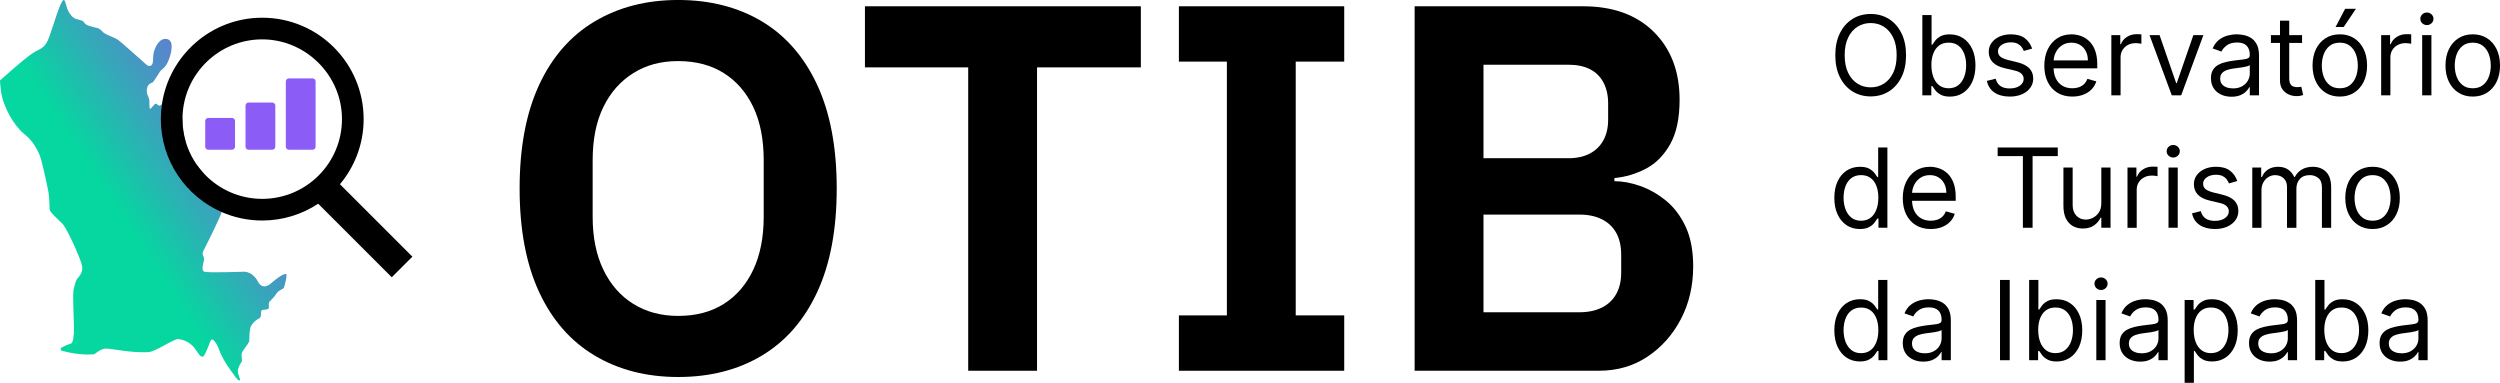 <svg width="209" height="32" viewBox="0 0 209 32" fill="none" xmlns="http://www.w3.org/2000/svg">
<g clip-path="url(#clip0_6_50)">
<path d="M56.696 31.517C54.051 31.517 51.725 30.922 49.718 29.726C47.714 28.533 46.164 26.766 45.074 24.423C43.985 22.081 43.44 19.193 43.44 15.757C43.44 12.322 43.985 9.436 45.074 7.092C46.164 4.749 47.712 2.982 49.718 1.789C51.723 0.595 54.051 -0.002 56.696 -0.002C59.341 -0.002 61.702 0.595 63.694 1.789C65.685 2.982 67.226 4.749 68.316 7.092C69.405 9.434 69.95 12.324 69.95 15.757C69.95 19.191 69.405 22.081 68.316 24.423C67.226 26.766 65.685 28.533 63.694 29.726C61.702 30.919 59.371 31.517 56.696 31.517ZM56.696 26.41C58.179 26.41 59.45 26.076 60.51 25.406C61.571 24.738 62.392 23.784 62.975 22.547C63.555 21.31 63.846 19.834 63.846 18.116V13.403C63.846 11.656 63.555 10.173 62.975 8.949C62.392 7.727 61.571 6.781 60.51 6.111C59.45 5.443 58.177 5.107 56.696 5.107C55.215 5.107 54.022 5.443 52.946 6.111C51.871 6.781 51.035 7.727 50.44 8.949C49.843 10.171 49.546 11.656 49.546 13.403V18.116C49.546 19.834 49.843 21.31 50.44 22.547C51.035 23.784 51.871 24.738 52.946 25.406C54.022 26.076 55.271 26.41 56.696 26.41Z" fill="black"/>
<path d="M95.373 5.632H86.696V30.994H80.942V5.632H72.309V0.525H95.375V5.632H95.373Z" fill="black"/>
<path d="M112.377 30.994H98.555V26.368H102.567V5.151H98.555V0.525H112.377V5.151H108.322V26.366H112.377V30.992V30.994Z" fill="black"/>
<path d="M118.263 30.994V0.525H132.347C134.847 0.525 136.816 1.239 138.255 2.663C139.694 4.089 140.414 5.98 140.414 8.339C140.414 9.882 140.152 11.118 139.63 12.049C139.106 12.982 138.43 13.665 137.602 14.1C136.775 14.535 135.895 14.798 134.965 14.885V15.147C135.633 15.147 136.346 15.278 137.101 15.541C137.856 15.803 138.576 16.211 139.26 16.763C139.942 17.317 140.495 18.044 140.917 18.945C141.337 19.847 141.55 20.952 141.55 22.262C141.55 23.892 141.209 25.362 140.524 26.672C139.84 27.982 138.91 29.029 137.733 29.814C136.556 30.599 135.211 30.992 133.701 30.992H118.265L118.263 30.994ZM124.019 5.413V13.228H131.126C131.823 13.228 132.42 13.097 132.915 12.834C133.409 12.572 133.786 12.201 134.048 11.72C134.31 11.239 134.441 10.667 134.441 9.996V8.643C134.441 7.974 134.31 7.391 134.048 6.896C133.786 6.4 133.407 6.03 132.915 5.782C132.42 5.534 131.825 5.411 131.126 5.411H124.019V5.413ZM124.019 17.942V26.105H132.043C132.769 26.105 133.395 25.974 133.919 25.712C134.443 25.45 134.842 25.073 135.117 24.577C135.394 24.082 135.531 23.486 135.531 22.787V21.302C135.531 20.575 135.391 19.963 135.117 19.468C134.84 18.972 134.441 18.595 133.919 18.333C133.395 18.071 132.771 17.939 132.043 17.939H124.019V17.942Z" fill="black"/>
<path d="M159.346 4.614C159.346 5.322 159.219 5.934 158.963 6.448C158.707 6.965 158.358 7.362 157.913 7.641C157.468 7.92 156.96 8.06 156.389 8.06C155.817 8.06 155.309 7.92 154.864 7.641C154.419 7.362 154.07 6.965 153.814 6.448C153.558 5.932 153.431 5.322 153.431 4.614C153.431 3.906 153.558 3.294 153.814 2.78C154.07 2.263 154.419 1.868 154.864 1.587C155.309 1.308 155.817 1.168 156.389 1.168C156.96 1.168 157.468 1.308 157.913 1.587C158.358 1.866 158.707 2.263 158.963 2.78C159.219 3.296 159.346 3.906 159.346 4.614ZM158.56 4.614C158.56 4.033 158.464 3.542 158.271 3.142C158.077 2.742 157.817 2.44 157.489 2.234C157.16 2.028 156.794 1.926 156.389 1.926C155.983 1.926 155.615 2.028 155.286 2.234C154.958 2.44 154.698 2.742 154.504 3.142C154.311 3.542 154.215 4.031 154.215 4.614C154.215 5.197 154.311 5.686 154.504 6.086C154.698 6.486 154.958 6.788 155.286 6.994C155.615 7.2 155.981 7.302 156.389 7.302C156.796 7.302 157.162 7.2 157.489 6.994C157.815 6.788 158.077 6.486 158.271 6.086C158.464 5.686 158.56 5.197 158.56 4.614Z" fill="black"/>
<path d="M160.708 7.968V1.26H161.48V3.737H161.546C161.603 3.65 161.682 3.538 161.783 3.402C161.885 3.265 162.031 3.144 162.222 3.036C162.414 2.927 162.672 2.873 163 2.873C163.424 2.873 163.797 2.979 164.119 3.192C164.441 3.404 164.693 3.704 164.876 4.093C165.057 4.483 165.149 4.941 165.149 5.47C165.149 5.999 165.057 6.465 164.876 6.854C164.695 7.244 164.443 7.546 164.123 7.758C163.803 7.97 163.433 8.077 163.015 8.077C162.692 8.077 162.432 8.022 162.239 7.914C162.046 7.806 161.896 7.683 161.79 7.543C161.684 7.404 161.605 7.289 161.548 7.198H161.457V7.97H160.71L160.708 7.968ZM161.467 5.453C161.467 5.834 161.524 6.167 161.634 6.457C161.746 6.746 161.908 6.973 162.12 7.135C162.335 7.298 162.597 7.379 162.907 7.379C163.216 7.379 163.499 7.294 163.716 7.121C163.932 6.95 164.096 6.717 164.206 6.425C164.317 6.134 164.371 5.809 164.371 5.451C164.371 5.093 164.317 4.778 164.208 4.493C164.1 4.208 163.938 3.981 163.722 3.814C163.506 3.648 163.233 3.565 162.904 3.565C162.576 3.565 162.326 3.644 162.112 3.802C161.898 3.96 161.738 4.181 161.628 4.464C161.517 4.747 161.463 5.076 161.463 5.451L161.467 5.453Z" fill="black"/>
<path d="M169.884 4.064L169.189 4.26C169.146 4.143 169.081 4.031 168.998 3.921C168.915 3.81 168.801 3.719 168.657 3.648C168.514 3.575 168.328 3.54 168.104 3.54C167.796 3.54 167.54 3.61 167.336 3.752C167.133 3.894 167.031 4.071 167.031 4.287C167.031 4.479 167.101 4.631 167.241 4.743C167.38 4.855 167.598 4.947 167.896 5.022L168.643 5.205C169.092 5.314 169.427 5.48 169.647 5.705C169.867 5.93 169.978 6.217 169.978 6.569C169.978 6.856 169.895 7.115 169.73 7.342C169.566 7.568 169.335 7.748 169.042 7.879C168.747 8.01 168.405 8.074 168.014 8.074C167.501 8.074 167.076 7.962 166.742 7.739C166.407 7.516 166.193 7.192 166.103 6.763L166.837 6.579C166.906 6.85 167.039 7.054 167.235 7.19C167.43 7.325 167.686 7.394 168.002 7.394C168.362 7.394 168.649 7.317 168.861 7.162C169.073 7.008 169.179 6.823 169.179 6.607C169.179 6.432 169.119 6.286 168.996 6.165C168.873 6.046 168.686 5.957 168.432 5.899L167.594 5.703C167.135 5.595 166.796 5.424 166.581 5.193C166.367 4.962 166.259 4.674 166.259 4.327C166.259 4.043 166.34 3.792 166.5 3.573C166.661 3.354 166.881 3.184 167.158 3.059C167.436 2.934 167.752 2.871 168.106 2.871C168.603 2.871 168.994 2.979 169.279 3.198C169.564 3.417 169.766 3.704 169.886 4.062L169.884 4.064Z" fill="black"/>
<path d="M173.249 8.074C172.765 8.074 172.349 7.966 171.997 7.752C171.648 7.537 171.377 7.235 171.188 6.848C170.999 6.461 170.905 6.009 170.905 5.493C170.905 4.976 170.999 4.522 171.188 4.129C171.377 3.735 171.642 3.427 171.98 3.204C172.319 2.984 172.717 2.871 173.17 2.871C173.432 2.871 173.69 2.915 173.946 3.002C174.202 3.09 174.433 3.231 174.643 3.427C174.853 3.623 175.019 3.881 175.144 4.202C175.269 4.522 175.331 4.918 175.331 5.389V5.715H171.456V5.047H174.547C174.547 4.764 174.491 4.51 174.378 4.287C174.266 4.064 174.106 3.887 173.9 3.76C173.694 3.633 173.451 3.567 173.172 3.567C172.864 3.567 172.598 3.644 172.376 3.794C172.151 3.946 171.98 4.143 171.86 4.385C171.739 4.626 171.679 4.887 171.679 5.166V5.611C171.679 5.992 171.745 6.313 171.877 6.575C172.008 6.838 172.193 7.038 172.428 7.175C172.663 7.312 172.937 7.379 173.249 7.379C173.453 7.379 173.636 7.35 173.8 7.292C173.965 7.233 174.108 7.146 174.227 7.029C174.347 6.913 174.439 6.767 174.505 6.592L175.252 6.802C175.173 7.056 175.042 7.279 174.857 7.469C174.672 7.658 174.443 7.808 174.17 7.914C173.898 8.02 173.59 8.072 173.251 8.072L173.249 8.074Z" fill="black"/>
<path d="M176.508 7.968V2.936H177.255V3.696H177.307C177.398 3.446 177.565 3.244 177.804 3.09C178.043 2.936 178.315 2.857 178.615 2.857C178.671 2.857 178.742 2.857 178.827 2.861C178.912 2.865 178.977 2.867 179.02 2.871V3.658C178.995 3.652 178.935 3.642 178.842 3.627C178.748 3.612 178.65 3.606 178.548 3.606C178.305 3.606 178.087 3.656 177.895 3.758C177.704 3.86 177.554 4 177.444 4.177C177.334 4.354 177.28 4.558 177.28 4.785V7.97H176.508V7.968Z" fill="black"/>
<path d="M184.205 2.936L182.346 7.968H181.56L179.7 2.936H180.539L181.926 6.946H181.978L183.365 2.936H184.203H184.205Z" fill="black"/>
<path d="M186.549 8.087C186.231 8.087 185.942 8.027 185.682 7.906C185.422 7.785 185.216 7.608 185.064 7.379C184.912 7.148 184.835 6.869 184.835 6.542C184.835 6.255 184.892 6.019 185.006 5.838C185.12 5.657 185.272 5.518 185.461 5.413C185.651 5.311 185.861 5.234 186.092 5.182C186.322 5.13 186.553 5.091 186.786 5.06C187.092 5.02 187.339 4.991 187.531 4.97C187.722 4.949 187.861 4.914 187.949 4.864C188.036 4.814 188.082 4.726 188.082 4.601V4.574C188.082 4.252 187.995 4 187.818 3.821C187.643 3.642 187.377 3.552 187.021 3.552C186.666 3.552 186.364 3.633 186.154 3.794C185.944 3.956 185.796 4.129 185.713 4.312L184.979 4.05C185.11 3.744 185.285 3.506 185.505 3.333C185.724 3.163 185.965 3.042 186.225 2.973C186.485 2.905 186.743 2.869 186.996 2.869C187.159 2.869 187.344 2.888 187.554 2.927C187.764 2.965 187.968 3.044 188.165 3.161C188.363 3.279 188.527 3.456 188.658 3.696C188.789 3.935 188.854 4.252 188.854 4.651V7.968H188.082V7.287H188.042C187.99 7.398 187.903 7.514 187.78 7.637C187.658 7.762 187.495 7.868 187.294 7.956C187.09 8.043 186.842 8.087 186.551 8.087H186.549ZM186.668 7.391C186.973 7.391 187.231 7.331 187.441 7.21C187.651 7.09 187.812 6.936 187.92 6.744C188.028 6.554 188.082 6.355 188.082 6.144V5.436C188.049 5.476 187.978 5.511 187.868 5.543C187.757 5.574 187.631 5.601 187.487 5.624C187.344 5.647 187.206 5.668 187.071 5.682C186.936 5.699 186.828 5.711 186.745 5.724C186.545 5.751 186.358 5.792 186.183 5.851C186.011 5.909 185.869 5.994 185.765 6.109C185.661 6.223 185.607 6.38 185.607 6.575C185.607 6.844 185.707 7.046 185.907 7.183C186.106 7.321 186.36 7.387 186.668 7.387V7.391Z" fill="black"/>
<path d="M192.453 2.936V3.592H189.848V2.936H192.453ZM190.609 1.73H191.38V6.527C191.38 6.746 191.411 6.908 191.476 7.017C191.54 7.125 191.624 7.198 191.726 7.233C191.827 7.269 191.934 7.287 192.048 7.287C192.133 7.287 192.204 7.283 192.258 7.273C192.312 7.262 192.356 7.254 192.389 7.248L192.545 7.943C192.493 7.962 192.42 7.983 192.327 8.004C192.233 8.024 192.114 8.035 191.969 8.035C191.75 8.035 191.538 7.987 191.328 7.893C191.12 7.8 190.948 7.656 190.81 7.464C190.673 7.273 190.607 7.029 190.607 6.738V1.73H190.609Z" fill="black"/>
<path d="M195.608 8.074C195.155 8.074 194.758 7.966 194.415 7.75C194.074 7.533 193.807 7.231 193.616 6.842C193.425 6.452 193.329 5.999 193.329 5.478C193.329 4.958 193.425 4.495 193.616 4.106C193.807 3.717 194.074 3.41 194.415 3.194C194.756 2.977 195.153 2.869 195.608 2.869C196.064 2.869 196.459 2.977 196.802 3.194C197.143 3.41 197.41 3.714 197.601 4.106C197.792 4.497 197.888 4.955 197.888 5.478C197.888 6.001 197.792 6.452 197.601 6.842C197.41 7.231 197.143 7.533 196.802 7.75C196.461 7.966 196.064 8.074 195.608 8.074ZM195.608 7.379C195.954 7.379 196.237 7.292 196.459 7.115C196.682 6.938 196.846 6.704 196.954 6.417C197.06 6.13 197.114 5.817 197.114 5.48C197.114 5.143 197.06 4.83 196.954 4.539C196.848 4.25 196.682 4.014 196.459 3.835C196.237 3.656 195.954 3.567 195.608 3.567C195.263 3.567 194.98 3.656 194.758 3.835C194.535 4.014 194.371 4.25 194.263 4.539C194.157 4.83 194.103 5.143 194.103 5.48C194.103 5.817 194.157 6.13 194.263 6.417C194.369 6.704 194.535 6.938 194.758 7.115C194.98 7.292 195.263 7.379 195.608 7.379ZM195.255 2.255L196.054 0.735H196.956L195.935 2.255H195.255Z" fill="black"/>
<path d="M199.065 7.968V2.936H199.812V3.696H199.864C199.955 3.446 200.122 3.244 200.361 3.09C200.6 2.936 200.872 2.857 201.172 2.857C201.228 2.857 201.299 2.857 201.384 2.861C201.469 2.865 201.534 2.867 201.577 2.871V3.658C201.552 3.652 201.492 3.642 201.399 3.627C201.305 3.612 201.207 3.606 201.105 3.606C200.862 3.606 200.644 3.656 200.452 3.758C200.261 3.86 200.111 4 200.001 4.177C199.891 4.354 199.837 4.558 199.837 4.785V7.97H199.065V7.968Z" fill="black"/>
<path d="M202.888 2.097C202.738 2.097 202.609 2.045 202.501 1.943C202.393 1.841 202.339 1.716 202.339 1.572C202.339 1.428 202.393 1.303 202.501 1.201C202.609 1.099 202.738 1.047 202.888 1.047C203.037 1.047 203.168 1.099 203.276 1.201C203.385 1.303 203.439 1.428 203.439 1.572C203.439 1.716 203.385 1.841 203.276 1.943C203.168 2.045 203.039 2.097 202.888 2.097ZM202.494 7.968V2.936H203.266V7.968H202.494Z" fill="black"/>
<path d="M206.723 8.074C206.269 8.074 205.872 7.966 205.529 7.75C205.188 7.533 204.922 7.231 204.73 6.842C204.539 6.452 204.443 5.999 204.443 5.478C204.443 4.958 204.539 4.495 204.73 4.106C204.922 3.717 205.188 3.41 205.529 3.194C205.87 2.977 206.267 2.869 206.723 2.869C207.178 2.869 207.573 2.977 207.916 3.194C208.257 3.41 208.524 3.714 208.715 4.106C208.906 4.497 209.002 4.955 209.002 5.478C209.002 6.001 208.906 6.452 208.715 6.842C208.524 7.231 208.257 7.533 207.916 7.75C207.575 7.966 207.178 8.074 206.723 8.074ZM206.723 7.379C207.068 7.379 207.351 7.292 207.573 7.115C207.796 6.938 207.96 6.704 208.068 6.417C208.174 6.13 208.228 5.817 208.228 5.48C208.228 5.143 208.174 4.83 208.068 4.539C207.962 4.25 207.796 4.014 207.573 3.835C207.351 3.656 207.068 3.567 206.723 3.567C206.377 3.567 206.095 3.656 205.872 3.835C205.649 4.014 205.485 4.25 205.377 4.539C205.271 4.83 205.217 5.143 205.217 5.48C205.217 5.817 205.271 6.13 205.377 6.417C205.483 6.704 205.649 6.938 205.872 7.115C206.095 7.292 206.377 7.379 206.723 7.379Z" fill="black"/>
<path d="M155.484 19.147C155.066 19.147 154.696 19.041 154.375 18.829C154.055 18.616 153.803 18.314 153.623 17.925C153.442 17.536 153.35 17.073 153.35 16.54C153.35 16.007 153.442 15.553 153.623 15.164C153.803 14.775 154.055 14.475 154.377 14.262C154.7 14.05 155.074 13.944 155.496 13.944C155.823 13.944 156.083 13.998 156.274 14.106C156.466 14.215 156.611 14.337 156.713 14.473C156.815 14.61 156.894 14.72 156.95 14.808H157.015V12.33H157.786V19.041H157.04V18.268H156.948C156.892 18.36 156.811 18.475 156.707 18.614C156.603 18.754 156.453 18.876 156.258 18.985C156.062 19.093 155.804 19.147 155.482 19.147H155.484ZM155.59 18.452C155.9 18.452 156.162 18.37 156.376 18.208C156.59 18.046 156.753 17.819 156.863 17.529C156.975 17.24 157.029 16.905 157.029 16.526C157.029 16.147 156.975 15.82 156.865 15.539C156.755 15.258 156.595 15.035 156.38 14.877C156.166 14.719 155.902 14.639 155.588 14.639C155.274 14.639 154.989 14.723 154.771 14.889C154.552 15.056 154.39 15.283 154.284 15.568C154.178 15.853 154.122 16.172 154.122 16.526C154.122 16.88 154.178 17.209 154.286 17.5C154.396 17.792 154.561 18.023 154.777 18.196C154.993 18.366 155.263 18.454 155.588 18.454L155.59 18.452Z" fill="black"/>
<path d="M161.415 19.147C160.931 19.147 160.515 19.039 160.163 18.824C159.814 18.61 159.544 18.308 159.354 17.921C159.165 17.534 159.072 17.082 159.072 16.565C159.072 16.049 159.165 15.595 159.354 15.201C159.544 14.808 159.808 14.5 160.147 14.277C160.486 14.056 160.883 13.944 161.336 13.944C161.598 13.944 161.856 13.988 162.112 14.075C162.368 14.162 162.599 14.304 162.809 14.5C163.019 14.696 163.185 14.954 163.31 15.274C163.435 15.595 163.497 15.991 163.497 16.461V16.788H159.623V16.12H162.713C162.713 15.836 162.657 15.582 162.545 15.36C162.432 15.137 162.272 14.96 162.066 14.833C161.86 14.706 161.617 14.639 161.338 14.639C161.031 14.639 160.764 14.716 160.542 14.866C160.317 15.018 160.147 15.216 160.026 15.458C159.906 15.699 159.845 15.959 159.845 16.238V16.684C159.845 17.065 159.912 17.386 160.043 17.648C160.174 17.91 160.359 18.11 160.594 18.248C160.829 18.385 161.103 18.452 161.415 18.452C161.619 18.452 161.802 18.422 161.967 18.364C162.131 18.306 162.274 18.218 162.393 18.102C162.514 17.985 162.605 17.84 162.672 17.665L163.418 17.875C163.339 18.129 163.208 18.352 163.023 18.541C162.838 18.731 162.609 18.881 162.337 18.987C162.064 19.093 161.756 19.145 161.417 19.145L161.415 19.147Z" fill="black"/>
<path d="M167.004 13.051V12.33H172.03V13.051H169.924V19.041H169.113V13.051H167.006H167.004Z" fill="black"/>
<path d="M175.67 16.984V14.008H176.441V19.041H175.67V18.189H175.618C175.499 18.445 175.316 18.662 175.069 18.839C174.819 19.018 174.505 19.105 174.127 19.105C173.813 19.105 173.534 19.037 173.289 18.897C173.043 18.758 172.852 18.549 172.712 18.268C172.573 17.987 172.502 17.633 172.502 17.204V14.006H173.274V17.152C173.274 17.519 173.378 17.812 173.584 18.031C173.79 18.25 174.054 18.358 174.374 18.358C174.566 18.358 174.763 18.308 174.963 18.21C175.162 18.112 175.331 17.96 175.466 17.758C175.601 17.556 175.67 17.296 175.67 16.982V16.984Z" fill="black"/>
<path d="M177.858 19.041V14.008H178.604V14.768H178.656C178.748 14.519 178.914 14.317 179.153 14.162C179.393 14.008 179.665 13.929 179.965 13.929C180.021 13.929 180.091 13.929 180.177 13.934C180.262 13.938 180.326 13.94 180.37 13.944V14.731C180.345 14.725 180.285 14.714 180.191 14.7C180.098 14.685 180 14.679 179.898 14.679C179.655 14.679 179.436 14.729 179.245 14.831C179.054 14.933 178.904 15.072 178.794 15.249C178.683 15.426 178.629 15.63 178.629 15.857V19.043H177.858V19.041Z" fill="black"/>
<path d="M181.68 13.169C181.531 13.169 181.402 13.117 181.294 13.015C181.185 12.913 181.131 12.788 181.131 12.645C181.131 12.501 181.185 12.376 181.294 12.274C181.402 12.172 181.531 12.12 181.68 12.12C181.83 12.12 181.961 12.172 182.069 12.274C182.177 12.376 182.232 12.501 182.232 12.645C182.232 12.788 182.177 12.913 182.069 13.015C181.961 13.117 181.832 13.169 181.68 13.169ZM181.287 19.041V14.008H182.059V19.041H181.287Z" fill="black"/>
<path d="M187.034 15.135L186.339 15.331C186.295 15.214 186.231 15.102 186.148 14.991C186.064 14.881 185.95 14.789 185.807 14.719C185.663 14.646 185.478 14.61 185.253 14.61C184.946 14.61 184.69 14.681 184.486 14.823C184.282 14.964 184.18 15.141 184.18 15.358C184.18 15.549 184.251 15.701 184.39 15.814C184.53 15.926 184.748 16.018 185.045 16.093L185.792 16.276C186.241 16.384 186.576 16.551 186.797 16.776C187.017 17 187.127 17.288 187.127 17.64C187.127 17.927 187.044 18.185 186.88 18.412C186.715 18.639 186.485 18.818 186.191 18.949C185.896 19.081 185.555 19.145 185.164 19.145C184.65 19.145 184.226 19.033 183.891 18.81C183.556 18.587 183.342 18.262 183.253 17.833L183.987 17.65C184.055 17.921 184.189 18.125 184.384 18.26C184.58 18.395 184.835 18.464 185.151 18.464C185.511 18.464 185.798 18.387 186.01 18.233C186.223 18.079 186.329 17.894 186.329 17.677C186.329 17.502 186.268 17.357 186.146 17.236C186.023 17.117 185.836 17.027 185.582 16.969L184.744 16.773C184.284 16.665 183.945 16.494 183.731 16.263C183.517 16.032 183.409 15.745 183.409 15.397C183.409 15.114 183.49 14.862 183.65 14.643C183.81 14.425 184.031 14.254 184.307 14.129C184.586 14.004 184.902 13.942 185.255 13.942C185.753 13.942 186.144 14.05 186.428 14.269C186.713 14.487 186.915 14.775 187.036 15.133L187.034 15.135Z" fill="black"/>
<path d="M188.29 19.041V14.008H189.036V14.796H189.101C189.205 14.527 189.375 14.319 189.608 14.169C189.841 14.019 190.122 13.944 190.449 13.944C190.775 13.944 191.056 14.019 191.278 14.169C191.501 14.319 191.674 14.527 191.796 14.796H191.848C191.977 14.535 192.171 14.329 192.428 14.175C192.686 14.021 192.994 13.944 193.354 13.944C193.803 13.944 194.171 14.083 194.456 14.364C194.741 14.646 194.885 15.081 194.885 15.674V19.043H194.113V15.674C194.113 15.303 194.011 15.037 193.809 14.879C193.606 14.719 193.369 14.639 193.092 14.639C192.738 14.639 192.464 14.745 192.27 14.96C192.077 15.172 191.979 15.443 191.979 15.768V19.045H191.193V15.599C191.193 15.314 191.1 15.083 190.914 14.906C190.729 14.731 190.49 14.641 190.197 14.641C189.997 14.641 189.81 14.696 189.635 14.802C189.461 14.908 189.321 15.056 189.217 15.245C189.111 15.435 189.059 15.651 189.059 15.899V19.045H188.288L188.29 19.041Z" fill="black"/>
<path d="M198.345 19.147C197.892 19.147 197.495 19.039 197.152 18.822C196.811 18.606 196.544 18.304 196.353 17.915C196.162 17.525 196.066 17.071 196.066 16.551C196.066 16.03 196.162 15.568 196.353 15.179C196.544 14.789 196.811 14.483 197.152 14.267C197.493 14.05 197.89 13.942 198.345 13.942C198.801 13.942 199.196 14.05 199.539 14.267C199.88 14.483 200.147 14.787 200.338 15.179C200.529 15.57 200.625 16.028 200.625 16.551C200.625 17.073 200.529 17.525 200.338 17.915C200.147 18.304 199.88 18.606 199.539 18.822C199.198 19.039 198.801 19.147 198.345 19.147ZM198.345 18.452C198.691 18.452 198.974 18.364 199.196 18.187C199.419 18.01 199.583 17.777 199.691 17.49C199.797 17.202 199.851 16.89 199.851 16.553C199.851 16.215 199.797 15.903 199.691 15.612C199.585 15.322 199.419 15.087 199.196 14.908C198.974 14.729 198.691 14.639 198.345 14.639C198 14.639 197.717 14.729 197.495 14.908C197.272 15.087 197.108 15.322 197 15.612C196.894 15.903 196.84 16.215 196.84 16.553C196.84 16.89 196.894 17.202 197 17.49C197.106 17.777 197.272 18.01 197.495 18.187C197.717 18.364 198 18.452 198.345 18.452Z" fill="black"/>
<path d="M155.484 30.218C155.066 30.218 154.696 30.111 154.375 29.899C154.055 29.687 153.803 29.385 153.623 28.995C153.442 28.606 153.35 28.144 153.35 27.611C153.35 27.078 153.442 26.624 153.623 26.235C153.803 25.845 154.055 25.545 154.377 25.333C154.7 25.121 155.074 25.015 155.496 25.015C155.823 25.015 156.083 25.069 156.274 25.177C156.466 25.285 156.611 25.408 156.713 25.543C156.815 25.681 156.894 25.791 156.95 25.879H157.015V23.401H157.786V30.111H157.04V29.339H156.948C156.892 29.431 156.811 29.545 156.707 29.685C156.603 29.824 156.453 29.947 156.258 30.055C156.062 30.164 155.804 30.218 155.482 30.218H155.484ZM155.59 29.524C155.9 29.524 156.162 29.443 156.376 29.281C156.59 29.118 156.753 28.891 156.863 28.602C156.975 28.313 157.029 27.977 157.029 27.598C157.029 27.22 156.975 26.893 156.865 26.611C156.755 26.33 156.595 26.108 156.38 25.949C156.166 25.791 155.902 25.712 155.588 25.712C155.274 25.712 154.989 25.795 154.771 25.962C154.552 26.128 154.39 26.355 154.284 26.641C154.178 26.926 154.122 27.244 154.122 27.598C154.122 27.952 154.178 28.281 154.286 28.573C154.396 28.864 154.561 29.096 154.777 29.268C154.993 29.439 155.263 29.526 155.588 29.526L155.59 29.524Z" fill="black"/>
<path d="M160.785 30.232C160.467 30.232 160.178 30.172 159.918 30.051C159.658 29.93 159.452 29.753 159.3 29.524C159.148 29.293 159.072 29.014 159.072 28.687C159.072 28.4 159.128 28.165 159.242 27.984C159.356 27.802 159.508 27.663 159.698 27.559C159.887 27.457 160.097 27.38 160.328 27.328C160.559 27.276 160.789 27.236 161.022 27.205C161.328 27.165 161.576 27.136 161.767 27.115C161.958 27.095 162.098 27.059 162.185 27.009C162.272 26.959 162.318 26.872 162.318 26.747V26.72C162.318 26.397 162.231 26.145 162.054 25.966C161.879 25.787 161.613 25.697 161.257 25.697C160.902 25.697 160.6 25.779 160.39 25.939C160.18 26.101 160.032 26.274 159.949 26.457L159.215 26.195C159.346 25.889 159.521 25.652 159.741 25.479C159.96 25.308 160.201 25.187 160.461 25.119C160.721 25.05 160.979 25.015 161.232 25.015C161.395 25.015 161.58 25.033 161.79 25.073C162 25.11 162.204 25.189 162.401 25.306C162.599 25.425 162.763 25.602 162.894 25.841C163.025 26.081 163.09 26.397 163.09 26.797V30.114H162.318V29.433H162.279C162.227 29.543 162.139 29.66 162.016 29.782C161.894 29.907 161.732 30.014 161.53 30.101C161.326 30.189 161.078 30.232 160.787 30.232H160.785ZM160.904 29.537C161.21 29.537 161.467 29.477 161.677 29.356C161.888 29.235 162.048 29.081 162.156 28.889C162.264 28.7 162.318 28.5 162.318 28.29V27.582C162.285 27.621 162.214 27.657 162.104 27.688C161.994 27.719 161.867 27.746 161.723 27.769C161.58 27.792 161.442 27.813 161.307 27.827C161.172 27.844 161.064 27.857 160.981 27.869C160.781 27.896 160.594 27.938 160.419 27.996C160.247 28.054 160.105 28.14 160.001 28.254C159.897 28.369 159.843 28.525 159.843 28.721C159.843 28.989 159.943 29.191 160.143 29.329C160.342 29.466 160.596 29.533 160.904 29.533V29.537Z" fill="black"/>
<path d="M168.012 23.403V30.114H167.201V23.403H168.012Z" fill="black"/>
<path d="M169.637 30.114V23.403H170.408V25.881H170.475C170.531 25.793 170.61 25.681 170.712 25.545C170.814 25.408 170.959 25.287 171.151 25.179C171.342 25.071 171.6 25.017 171.928 25.017C172.353 25.017 172.725 25.123 173.047 25.335C173.37 25.547 173.621 25.847 173.804 26.237C173.985 26.626 174.077 27.084 174.077 27.613C174.077 28.142 173.985 28.608 173.804 28.998C173.623 29.387 173.372 29.689 173.052 29.901C172.731 30.114 172.361 30.22 171.943 30.22C171.621 30.22 171.361 30.166 171.167 30.057C170.974 29.949 170.824 29.826 170.718 29.687C170.612 29.547 170.533 29.433 170.477 29.341H170.385V30.114H169.639H169.637ZM170.396 27.596C170.396 27.977 170.452 28.311 170.562 28.6C170.674 28.889 170.837 29.116 171.049 29.279C171.263 29.441 171.525 29.522 171.835 29.522C172.145 29.522 172.428 29.437 172.644 29.264C172.86 29.093 173.025 28.86 173.135 28.569C173.245 28.277 173.299 27.952 173.299 27.594C173.299 27.236 173.245 26.922 173.137 26.637C173.029 26.351 172.866 26.124 172.65 25.958C172.434 25.791 172.161 25.708 171.833 25.708C171.504 25.708 171.255 25.787 171.04 25.945C170.826 26.104 170.666 26.324 170.556 26.607C170.446 26.89 170.392 27.22 170.392 27.594L170.396 27.596Z" fill="black"/>
<path d="M175.645 24.242C175.495 24.242 175.366 24.19 175.258 24.088C175.15 23.986 175.096 23.861 175.096 23.717C175.096 23.574 175.15 23.449 175.258 23.347C175.366 23.245 175.495 23.193 175.645 23.193C175.795 23.193 175.926 23.245 176.034 23.347C176.142 23.449 176.196 23.574 176.196 23.717C176.196 23.861 176.142 23.986 176.034 24.088C175.926 24.19 175.797 24.242 175.645 24.242ZM175.252 30.114V25.081H176.024V30.114H175.252Z" fill="black"/>
<path d="M178.916 30.232C178.598 30.232 178.309 30.172 178.049 30.051C177.789 29.93 177.583 29.753 177.432 29.524C177.28 29.293 177.203 29.014 177.203 28.687C177.203 28.4 177.259 28.165 177.373 27.984C177.488 27.802 177.64 27.663 177.829 27.559C178.018 27.457 178.228 27.38 178.459 27.328C178.69 27.276 178.921 27.236 179.154 27.205C179.459 27.165 179.707 27.136 179.898 27.115C180.089 27.095 180.229 27.059 180.316 27.009C180.403 26.959 180.449 26.872 180.449 26.747V26.72C180.449 26.397 180.362 26.145 180.185 25.966C180.01 25.787 179.744 25.697 179.389 25.697C179.033 25.697 178.731 25.779 178.521 25.939C178.311 26.101 178.164 26.274 178.08 26.457L177.346 26.195C177.477 25.889 177.652 25.652 177.872 25.479C178.091 25.308 178.332 25.187 178.592 25.119C178.852 25.05 179.11 25.015 179.364 25.015C179.526 25.015 179.711 25.033 179.921 25.073C180.131 25.11 180.335 25.189 180.532 25.306C180.73 25.425 180.894 25.602 181.025 25.841C181.156 26.081 181.221 26.397 181.221 26.797V30.114H180.449V29.433H180.41C180.358 29.543 180.27 29.66 180.148 29.782C180.025 29.907 179.863 30.014 179.661 30.101C179.457 30.189 179.21 30.232 178.919 30.232H178.916ZM179.035 29.537C179.341 29.537 179.599 29.477 179.809 29.356C180.019 29.235 180.179 29.081 180.287 28.889C180.395 28.7 180.449 28.5 180.449 28.29V27.582C180.416 27.621 180.345 27.657 180.235 27.688C180.125 27.719 179.998 27.746 179.854 27.769C179.711 27.792 179.574 27.813 179.438 27.827C179.303 27.844 179.195 27.857 179.112 27.869C178.912 27.896 178.725 27.938 178.55 27.996C178.378 28.054 178.236 28.14 178.132 28.254C178.028 28.369 177.974 28.525 177.974 28.721C177.974 28.989 178.074 29.191 178.274 29.329C178.473 29.466 178.727 29.533 179.035 29.533V29.537Z" fill="black"/>
<path d="M182.635 32V25.079H183.382V25.879H183.473C183.529 25.791 183.608 25.679 183.71 25.543C183.812 25.406 183.958 25.285 184.149 25.177C184.34 25.069 184.598 25.015 184.927 25.015C185.351 25.015 185.723 25.121 186.046 25.333C186.368 25.545 186.62 25.845 186.801 26.235C186.982 26.624 187.073 27.082 187.073 27.611C187.073 28.14 186.982 28.606 186.801 28.995C186.62 29.385 186.368 29.687 186.048 29.899C185.728 30.111 185.357 30.218 184.939 30.218C184.617 30.218 184.357 30.164 184.164 30.055C183.97 29.947 183.82 29.824 183.714 29.685C183.61 29.545 183.529 29.431 183.473 29.339H183.409V32H182.637H182.635ZM183.394 27.596C183.394 27.977 183.45 28.311 183.56 28.6C183.673 28.889 183.835 29.116 184.047 29.279C184.259 29.441 184.523 29.522 184.833 29.522C185.143 29.522 185.426 29.437 185.644 29.264C185.861 29.093 186.025 28.86 186.135 28.569C186.245 28.277 186.3 27.952 186.3 27.594C186.3 27.236 186.245 26.922 186.137 26.637C186.029 26.351 185.867 26.124 185.651 25.958C185.434 25.791 185.162 25.708 184.833 25.708C184.505 25.708 184.255 25.787 184.041 25.945C183.827 26.104 183.667 26.324 183.556 26.607C183.446 26.89 183.392 27.22 183.392 27.594L183.394 27.596Z" fill="black"/>
<path d="M189.731 30.232C189.413 30.232 189.124 30.172 188.864 30.051C188.604 29.93 188.398 29.753 188.246 29.524C188.094 29.293 188.017 29.014 188.017 28.687C188.017 28.4 188.073 28.165 188.188 27.984C188.302 27.802 188.454 27.663 188.643 27.559C188.833 27.457 189.043 27.38 189.274 27.328C189.504 27.276 189.735 27.236 189.968 27.205C190.274 27.165 190.521 27.136 190.713 27.115C190.904 27.095 191.043 27.059 191.131 27.009C191.218 26.959 191.264 26.872 191.264 26.747V26.72C191.264 26.397 191.176 26.145 191 25.966C190.825 25.787 190.559 25.697 190.203 25.697C189.848 25.697 189.546 25.779 189.336 25.939C189.126 26.101 188.978 26.274 188.895 26.457L188.161 26.195C188.292 25.889 188.467 25.652 188.687 25.479C188.905 25.308 189.147 25.187 189.407 25.119C189.667 25.05 189.924 25.015 190.178 25.015C190.34 25.015 190.526 25.033 190.736 25.073C190.946 25.11 191.149 25.189 191.347 25.306C191.545 25.425 191.709 25.602 191.84 25.841C191.971 26.081 192.035 26.397 192.035 26.797V30.114H191.264V29.433H191.224C191.172 29.543 191.085 29.66 190.962 29.782C190.84 29.907 190.677 30.014 190.476 30.101C190.272 30.189 190.024 30.232 189.733 30.232H189.731ZM189.848 29.537C190.153 29.537 190.411 29.477 190.621 29.356C190.831 29.235 190.991 29.081 191.1 28.889C191.208 28.7 191.262 28.5 191.262 28.29V27.582C191.228 27.621 191.158 27.657 191.048 27.688C190.937 27.719 190.81 27.746 190.667 27.769C190.523 27.792 190.386 27.813 190.251 27.827C190.116 27.844 190.008 27.857 189.924 27.869C189.725 27.896 189.538 27.938 189.363 27.996C189.19 28.054 189.049 28.14 188.945 28.254C188.841 28.369 188.787 28.525 188.787 28.721C188.787 28.989 188.887 29.191 189.086 29.329C189.286 29.466 189.54 29.533 189.848 29.533V29.537Z" fill="black"/>
<path d="M193.554 30.114V23.403H194.325V25.881H194.392C194.448 25.793 194.527 25.681 194.629 25.545C194.731 25.408 194.876 25.287 195.068 25.179C195.259 25.071 195.517 25.017 195.846 25.017C196.27 25.017 196.642 25.123 196.965 25.335C197.287 25.547 197.539 25.847 197.722 26.237C197.902 26.626 197.994 27.084 197.994 27.613C197.994 28.142 197.902 28.608 197.722 28.998C197.541 29.387 197.289 29.689 196.969 29.901C196.648 30.114 196.278 30.22 195.86 30.22C195.538 30.22 195.278 30.166 195.084 30.057C194.891 29.949 194.741 29.826 194.635 29.687C194.529 29.547 194.45 29.433 194.394 29.341H194.302V30.114H193.556H193.554ZM194.313 27.596C194.313 27.977 194.369 28.311 194.479 28.6C194.592 28.889 194.754 29.116 194.966 29.279C195.18 29.441 195.442 29.522 195.752 29.522C196.062 29.522 196.345 29.437 196.561 29.264C196.777 29.093 196.942 28.86 197.052 28.569C197.162 28.277 197.216 27.952 197.216 27.594C197.216 27.236 197.162 26.922 197.054 26.637C196.946 26.351 196.784 26.124 196.567 25.958C196.351 25.791 196.079 25.708 195.75 25.708C195.421 25.708 195.172 25.787 194.958 25.945C194.743 26.104 194.583 26.324 194.473 26.607C194.363 26.89 194.309 27.22 194.309 27.594L194.313 27.596Z" fill="black"/>
<path d="M200.648 30.232C200.329 30.232 200.04 30.172 199.78 30.051C199.52 29.93 199.315 29.753 199.163 29.524C199.011 29.293 198.934 29.014 198.934 28.687C198.934 28.4 198.99 28.165 199.104 27.984C199.219 27.802 199.371 27.663 199.56 27.559C199.749 27.457 199.959 27.38 200.19 27.328C200.421 27.276 200.652 27.236 200.885 27.205C201.19 27.165 201.438 27.136 201.629 27.115C201.821 27.095 201.96 27.059 202.047 27.009C202.135 26.959 202.18 26.872 202.18 26.747V26.72C202.18 26.397 202.093 26.145 201.916 25.966C201.742 25.787 201.475 25.697 201.12 25.697C200.764 25.697 200.463 25.779 200.253 25.939C200.042 26.101 199.895 26.274 199.812 26.457L199.077 26.195C199.208 25.889 199.383 25.652 199.604 25.479C199.822 25.308 200.063 25.187 200.323 25.119C200.583 25.05 200.841 25.015 201.095 25.015C201.257 25.015 201.442 25.033 201.652 25.073C201.862 25.11 202.066 25.189 202.264 25.306C202.461 25.425 202.625 25.602 202.757 25.841C202.888 26.081 202.952 26.397 202.952 26.797V30.114H202.18V29.433H202.141C202.089 29.543 202.002 29.66 201.879 29.782C201.756 29.907 201.594 30.014 201.392 30.101C201.188 30.189 200.941 30.232 200.65 30.232H200.648ZM200.766 29.537C201.072 29.537 201.33 29.477 201.54 29.356C201.75 29.235 201.91 29.081 202.018 28.889C202.126 28.7 202.18 28.5 202.18 28.29V27.582C202.147 27.621 202.076 27.657 201.966 27.688C201.856 27.719 201.729 27.746 201.586 27.769C201.442 27.792 201.305 27.813 201.17 27.827C201.035 27.844 200.926 27.857 200.843 27.869C200.644 27.896 200.456 27.938 200.282 27.996C200.109 28.054 199.968 28.14 199.864 28.254C199.76 28.369 199.706 28.525 199.706 28.721C199.706 28.989 199.805 29.191 200.005 29.329C200.205 29.466 200.458 29.533 200.766 29.533V29.537Z" fill="black"/>
<g clip-path="url(#clip1_6_50)">
<path d="M23.699 24.099C23.608 24.2 23.277 24.261 23.077 24.592C22.875 24.923 22.514 25.185 22.484 25.315C22.453 25.446 22.506 25.738 22.458 25.791C22.324 25.939 21.881 25.847 21.841 25.988C21.801 26.129 21.862 26.52 21.711 26.591C21.561 26.661 20.998 26.992 20.907 27.494C20.817 27.996 20.878 28.428 20.817 28.579C20.757 28.729 20.285 29.341 20.235 29.461C20.131 29.708 20.285 30.134 20.205 30.245C20.125 30.355 19.893 30.697 19.883 31.028C19.874 31.359 20.189 31.79 20.021 31.799C19.848 31.81 19.722 31.54 19.302 30.988C18.879 30.436 18.427 29.592 18.347 29.322C18.267 29.05 17.973 28.384 17.694 28.377C17.573 28.375 17.176 29.834 16.92 29.824C16.474 29.807 16.387 28.53 14.902 28.347C14.541 28.303 13.018 29.413 12.372 29.442C10.973 29.504 9.508 29.178 8.918 29.141C8.384 29.105 7.984 29.622 7.813 29.622C7.651 29.622 6.728 29.739 5.188 29.328C5.059 29.295 5.033 29.122 5.147 29.053C5.297 28.964 5.539 28.85 5.926 28.728C6.116 28.667 6.186 28.086 6.186 27.463C6.186 26.841 6.055 24.561 6.156 24.19C6.257 23.819 6.302 23.555 6.437 23.326C6.501 23.218 6.989 22.843 6.859 22.212C6.728 21.578 5.584 19.058 5.212 18.697C4.84 18.335 4.187 17.744 4.157 17.542C4.128 17.341 4.148 16.618 4.058 16.097C3.966 15.574 3.504 13.396 3.293 12.922C3.084 12.451 2.772 11.788 2.009 11.186C1.244 10.583 0.221 8.956 0.071 7.511C-0.022 6.626 -0.039 6.767 0.111 6.626C0.261 6.486 1.865 5.056 2.641 4.508C3.316 4.033 3.736 4.137 4.107 3.113C4.479 2.089 5.069 0 5.323 0C5.504 0 5.513 0.673 5.805 1.094C6.096 1.516 6.227 1.567 6.699 1.678C7.17 1.788 6.91 1.978 7.391 2.138C7.874 2.3 8.095 2.33 8.165 2.349C8.236 2.37 8.295 2.41 8.461 2.531C8.587 2.626 8.576 2.71 8.848 2.851C9.119 2.992 9.632 3.163 9.883 3.344C10.134 3.524 11.62 4.85 11.921 5.121C12.223 5.392 12.404 5.623 12.634 5.472C12.866 5.322 12.755 4.86 12.835 4.468C12.915 4.076 13.227 3.252 13.828 3.252C14.43 3.252 14.471 3.935 14.171 4.829C13.87 5.723 13.548 5.733 13.368 5.995C13.187 6.255 12.835 6.868 12.735 6.908C12.634 6.948 12.352 6.999 12.282 7.431C12.212 7.862 12.453 8.102 12.483 8.365C12.514 8.625 12.463 9.097 12.554 9.097C12.645 9.097 12.906 8.666 13.016 8.666C13.126 8.666 13.216 8.837 13.316 8.837C13.358 8.837 13.438 8.788 13.535 8.73C13.671 8.646 13.839 8.546 13.969 8.546C14.099 8.546 14.683 9.145 15.139 9.648C15.215 9.732 15.256 9.842 15.256 9.956C15.256 9.956 15.256 9.957 15.256 9.958C15.256 10.584 15.342 11.19 15.503 11.765C15.512 11.795 15.517 11.827 15.519 11.859C15.535 12.193 15.548 12.502 15.545 12.643C15.539 12.877 15.418 13.162 15.322 13.353C15.249 13.497 15.261 13.671 15.351 13.805C15.441 13.938 15.553 14.079 15.625 14.079C15.678 14.079 15.765 14 15.861 13.89C16.048 13.673 16.39 13.689 16.56 13.919C16.685 14.088 16.818 14.251 16.958 14.407C17.064 14.524 17.088 14.687 17.05 14.84C17.034 14.9 17.03 14.964 17.038 15.027C17.06 15.227 17.103 15.481 17.172 15.574C17.294 15.736 17.826 15.766 17.976 15.877C18.127 15.987 18.267 16.046 18.348 16.046C18.428 16.046 18.509 16.187 18.509 16.288C18.509 16.389 18.52 16.475 18.5 16.526C18.481 16.576 18.448 16.61 18.448 16.74C18.448 16.862 18.618 17.355 18.528 17.727C18.523 17.749 18.517 17.772 18.509 17.794C18.306 18.378 17.333 20.325 16.991 21.004C16.924 21.136 16.929 21.291 16.998 21.422C17.041 21.505 17.075 21.604 17.062 21.701C17.033 21.922 16.771 22.605 17.083 22.715C17.395 22.825 20.446 22.715 20.446 22.715C20.446 22.715 21.14 22.725 21.562 23.538C21.983 24.351 22.666 23.679 22.666 23.679C22.666 23.679 23.506 22.92 23.902 22.896C24.061 22.886 23.791 24.001 23.7 24.1L23.699 24.099Z" fill="url(#paint0_linear_6_50)"/>
<path d="M28.42 15.402C29.654 13.928 30.4 12.03 30.4 9.958C30.4 5.276 26.604 1.481 21.923 1.481C17.658 1.481 14.128 4.63 13.535 8.73C13.476 9.13 13.446 9.541 13.446 9.958C13.446 13.431 15.536 16.419 18.528 17.727C19.567 18.182 20.715 18.435 21.923 18.435C23.651 18.435 25.258 17.917 26.6 17.03L32.751 23.18L34.475 21.456L28.42 15.402ZM21.922 16.625C20.058 16.625 18.372 15.859 17.163 14.626C16.798 14.255 16.478 13.843 16.208 13.396C15.912 12.905 15.679 12.374 15.516 11.811C15.346 11.223 15.255 10.601 15.255 9.958C15.255 9.899 15.255 9.84 15.257 9.781C15.351 6.181 18.299 3.291 21.922 3.291C25.546 3.291 28.589 6.275 28.589 9.958C28.589 13.641 25.603 16.625 21.922 16.625Z" fill="black"/>
<path d="M19.39 9.859H17.413C17.271 9.859 17.157 9.974 17.157 10.116V12.263C17.157 12.405 17.271 12.52 17.413 12.52H19.39C19.532 12.52 19.647 12.405 19.647 12.263V10.116C19.647 9.974 19.532 9.859 19.39 9.859Z" fill="#8B5CF6"/>
<path d="M22.759 8.572H20.782C20.64 8.572 20.525 8.688 20.525 8.829V12.263C20.525 12.405 20.64 12.52 20.782 12.52H22.759C22.901 12.52 23.016 12.405 23.016 12.263V8.829C23.016 8.688 22.901 8.572 22.759 8.572Z" fill="#8B5CF6"/>
<path d="M26.127 6.552H24.151C24.009 6.552 23.894 6.667 23.894 6.809V12.263C23.894 12.405 24.009 12.52 24.151 12.52H26.127C26.269 12.52 26.384 12.405 26.384 12.263V6.809C26.384 6.667 26.269 6.552 26.127 6.552Z" fill="#8B5CF6"/>
</g>
</g>
<defs>
<linearGradient id="paint0_linear_6_50" x1="24.209" y1="8.337" x2="5.264" y2="20.755" gradientUnits="userSpaceOnUse">
<stop offset="0.04" stop-color="#7968DD"/>
<stop offset="0.19" stop-color="#6679D3"/>
<stop offset="0.49" stop-color="#35A8B9"/>
<stop offset="0.75" stop-color="#06D6A0"/>
</linearGradient>
<clipPath id="clip0_6_50">
<rect width="209" height="32" fill="white"/>
</clipPath>
<clipPath id="clip1_6_50">
<rect width="34.474" height="31.8" fill="white"/>
</clipPath>
</defs>
</svg>
